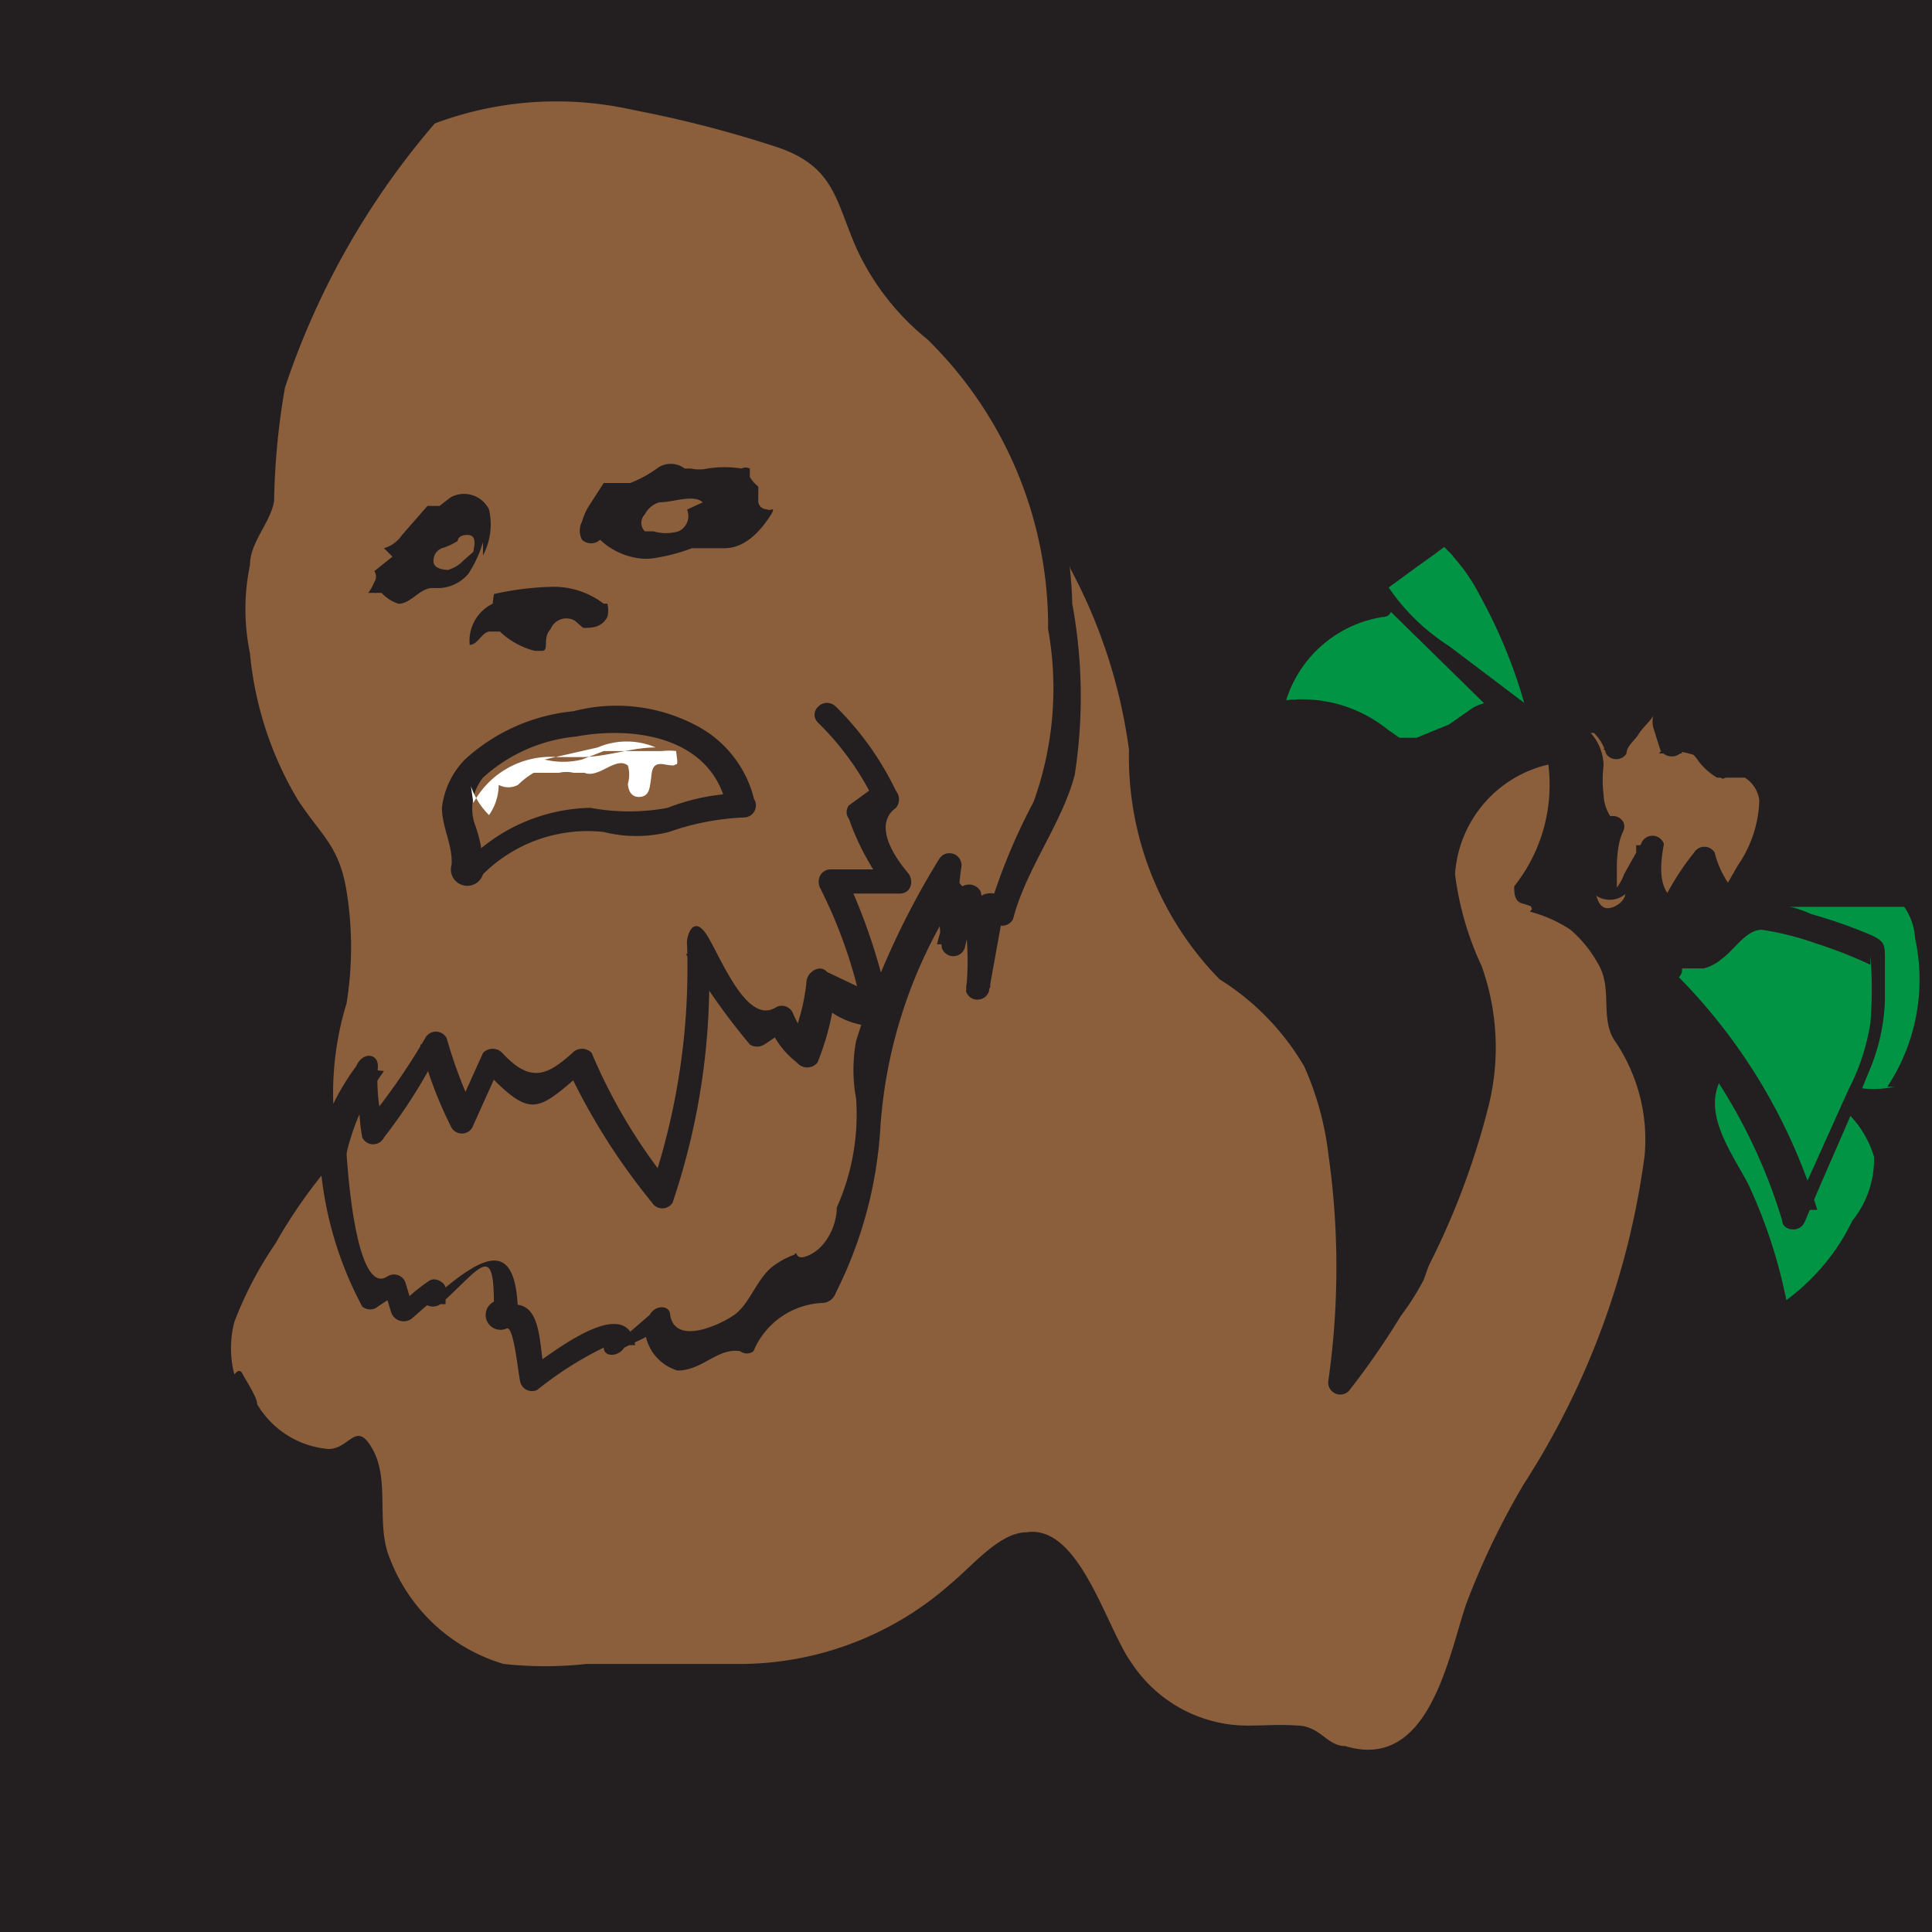 <svg id="Layer_2" data-name="Layer 2" xmlns="http://www.w3.org/2000/svg" width="16" height="16" viewBox="0 0 16 16"><title>Artboard 5</title><rect x="-0.37" y="-0.61" width="16.74" height="16.74" fill="#231f20"/><path d="M12.8,6.27A1,1,0,0,0,12,7.44a2.64,2.64,0,0,0,.15.45,2.32,2.32,0,0,1,.21.89,6.5,6.5,0,0,1-.44,1.38,3.19,3.19,0,0,1-.13.44,2.12,2.12,0,0,1-.23.35l-.39.5a6.36,6.36,0,0,0-.07-2.13,1.8,1.8,0,0,0-.35-.84c-.23-.27-.59-.41-.81-.69a1.93,1.93,0,0,1-.3-.69,4.25,4.25,0,0,1-.14-.71c0-.11,0-.23,0-.34a10.08,10.08,0,0,0-.68-1.88c-.07-.23-.12-.49-.32-.61l-5.9,6A9,9,0,0,0,1.72,11a.29.29,0,0,0,0,.22c0,.1.17.13.25.2s.08.42.23.56.77-.07.9.23a.58.58,0,0,1,0,.32,1.58,1.58,0,0,0,.45,1.07,1.15,1.15,0,0,0,.4.36,1.19,1.19,0,0,0,.46.06l1.73,0a2.8,2.8,0,0,0,1.08-.15,11.06,11.06,0,0,0,1.34-.93.17.17,0,0,1,.12,0c.06,0,.09,0,.13.1.21.31.36.67.58,1a1.14,1.14,0,0,0,.93.56c.29,0,.64-.15.83.07a.71.71,0,0,0,.1.14c.17.16.44,0,.56-.22A10.52,10.52,0,0,0,12.42,13c.26-.58.67-1.07.91-1.66a6,6,0,0,0,.27-1c.05-.27.11-.55.16-.83s.07-.43-.08-.56-.14-.09-.18-.15a.43.43,0,0,1,0-.25,1.11,1.11,0,0,0-.83-1,1.32,1.32,0,0,0,.27-1.16" fill="#8b5e3c"/><path d="M12.77,6.17A1.17,1.17,0,0,0,12,7.77a2.24,2.24,0,0,1,0,1.76q-.15.38-.27.75a3.35,3.35,0,0,1-.69,1.1l.18.07A6.23,6.23,0,0,0,11.09,9C10.85,8.23,10,8,9.75,7.25s-.14-1.32-.4-1.95C9.2,4.91,9,4.55,8.86,4.14a1.14,1.14,0,0,0-.34-.65.11.11,0,0,0-.14,0l-2.91,3c-1,1-2.08,2-3,3a4.76,4.76,0,0,0-.47.73,2.37,2.37,0,0,0-.43.89c0,.16,0,.17.11.29a4.85,4.85,0,0,1,.29.49.71.71,0,0,0,.12.18c.17.16.35.06.55.11.39.1.27.53.39.86a1.61,1.61,0,0,0,1.1,1.08,8.19,8.19,0,0,0,1.31,0,8.28,8.28,0,0,0,1.32,0,2.13,2.13,0,0,0,.93-.39c.34-.25.73-.8,1.13-.39.21.21.3.58.5.82a1.42,1.42,0,0,0,.69.49c.32.08.6-.06.91.09s.31.24.53.2c.57-.11.74-1.11.91-1.54a22.44,22.44,0,0,0,1.25-2.73c.13-.6.4-1.27.1-1.82s-.31-1.19-1.07-1.44l.06.15A1.53,1.53,0,0,0,13,6.25c0-.13-.22-.07-.19,0a1.35,1.35,0,0,1-.27,1.09c0,.05,0,.12.06.14a1.05,1.05,0,0,1,.65.53c.1.2,0,.44.13.62a1.45,1.45,0,0,1,.24.94,6.62,6.62,0,0,1-1,2.72,6.33,6.33,0,0,0-.48,1c-.15.45-.31,1.38-1,1.17-.15,0-.2-.16-.39-.17s-.25,0-.38,0a1.15,1.15,0,0,1-1-.52c-.21-.29-.43-1.15-.87-1.08-.22,0-.45.28-.62.42a2.64,2.64,0,0,1-1.72.67l-1.3,0a3.19,3.19,0,0,1-.69,0,1.45,1.45,0,0,1-.94-.87c-.12-.28,0-.64-.14-.9S2.9,12,2.72,12a.76.76,0,0,1-.59-.37c0-.06-.09-.19-.12-.25s-.06,0-.07,0a.87.87,0,0,1,0-.43,3.09,3.09,0,0,1,.34-.65,4.21,4.21,0,0,1,.55-.76c.49-.52,1-1,1.52-1.54L8.15,4s.3-.38.37-.37.28.94.35,1.09a4.41,4.41,0,0,1,.48,1.49,2.63,2.63,0,0,0,.75,1.9,2.1,2.1,0,0,1,.7.72,2.48,2.48,0,0,1,.2.72,6.65,6.65,0,0,1,0,1.89.1.1,0,0,0,.17.08,6.32,6.32,0,0,0,1.16-2.37A2,2,0,0,0,12.27,8a2.55,2.55,0,0,1-.22-.76,1,1,0,0,1,.78-.91c.12,0,.07-.23-.06-.2Z" fill="#231f20"/><path d="M3.48,5.56a.38.38,0,0,0-.24.28,2,2,0,0,0,0,.24c0,.08-.05.15-.07.22A1.16,1.16,0,0,0,3,6.71a.9.9,0,0,0,.09.43c.06.12.23,0,.17-.1a.88.88,0,0,1-.06-.33,1,1,0,0,1,.11-.34A1.33,1.33,0,0,0,3.41,6c0-.09,0-.24.12-.27s.07-.24,0-.2Z" fill="#231f20"/><path d="M5.6,5.22l.34.1a1.1,1.1,0,0,1,.32.11,1.2,1.2,0,0,1,.22.23L6.71,6s.1,0,.14,0a.11.11,0,0,0,0-.14l-.24-.3a.85.85,0,0,0-.25-.25A1,1,0,0,0,6,5.13L5.65,5c-.12,0-.18.16-.05.19Z" fill="#231f20"/><path d="M3.51,1A3.08,3.08,0,0,1,4.66.71a2.51,2.51,0,0,1,.61.1L6.11,1a2.44,2.44,0,0,1,.7.25A.61.61,0,0,1,7,1.44a.79.79,0,0,1,.08.26,1.8,1.8,0,0,0,.55.94L8,2.93a2.7,2.7,0,0,1,.71,1.49A7.13,7.13,0,0,1,8.83,6.2a1.24,1.24,0,0,1,0,.27,1,1,0,0,1-.13.22,3,3,0,0,0-.36.91l-.07-.12-.13.73A1.88,1.88,0,0,0,8,7.43a1.08,1.08,0,0,0-.16.42,1.83,1.83,0,0,1,0-.66,8.39,8.39,0,0,0-.63,1.32,1.08,1.08,0,0,0-.09.68.67.67,0,0,1,.05.19.41.41,0,0,1,0,.19l-.37,1c-.08.07-.18-.09-.28-.07a.17.17,0,0,0-.08.06,2.59,2.59,0,0,0-.3.46c-.13-.08-.26.1-.4.14a.26.26,0,0,1-.33-.26l-.29.25c0-.05,0-.11-.08-.11a.21.21,0,0,0-.15.05l-.51.32c-.06-.1,0-.23,0-.35s-.14-.25-.22-.16v-.29s0-.1,0-.12-.09,0-.14,0a3.19,3.19,0,0,0-.4.33l-.05-.13a1,1,0,0,0-.26.23l-.08-.24L3,10.81a2.74,2.74,0,0,1-.32-1.68" fill="#8b5e3c"/><path d="M3.53,1.05A2.87,2.87,0,0,1,5.24.91a9.6,9.6,0,0,1,1.2.31c.47.16.48.44.65.83a2.09,2.09,0,0,0,.59.76,3.33,3.33,0,0,1,1,2.4,2.77,2.77,0,0,1-.12,1.43,5,5,0,0,0-.38.93l.18,0-.07-.12c0-.07-.17-.07-.18,0L8,8.18l.2,0a2.66,2.66,0,0,0-.08-.8.11.11,0,0,0-.19,0,1.82,1.82,0,0,0-.17.44l.2,0a2.22,2.22,0,0,1,0-.63.1.1,0,0,0-.18-.08,6.63,6.63,0,0,0-.69,1.51,1.31,1.31,0,0,0,0,.48,1.89,1.89,0,0,1-.16.9c0,.14-.08.32-.22.39s-.1-.05-.13,0a.7.7,0,0,0-.17.09c-.14.1-.2.32-.33.41s-.49.25-.53,0c0-.08-.12-.09-.17,0l-.29.25.17,0c-.07-.46-.75.12-.89.2l.15.06c-.07-.23,0-.69-.36-.58l.13.1c0-.72-.31-.52-.76-.12l.16,0,0-.13c0-.05-.09-.1-.14-.06a1.35,1.35,0,0,0-.28.25l.16,0-.07-.23a.1.1,0,0,0-.15-.06c-.3.2-.37-1.24-.35-1.48s-.18-.13-.2,0a3,3,0,0,0,.34,1.73.1.1,0,0,0,.13,0l.18-.12-.14-.06.07.23a.11.11,0,0,0,.17.05l.24-.21-.15-.06,0,.13a.11.11,0,0,0,.17,0c.3-.27.42-.49.42,0A.1.1,0,0,0,4.2,11c.06,0,.09.38.11.45a.1.1,0,0,0,.14.06A2.92,2.92,0,0,1,5,11.16c0,.08.12.08.17,0L5.5,11l-.16,0a.38.38,0,0,0,.27.35c.21,0,.33-.19.52-.16a.09.09,0,0,0,.11,0,.65.65,0,0,1,.58-.4.12.12,0,0,0,.1-.08,3.5,3.5,0,0,0,.37-1.36,4,4,0,0,1,.69-2L7.8,7.16a2.66,2.66,0,0,0,0,.69.1.1,0,0,0,.19,0,1.11,1.11,0,0,1,.16-.39l-.19,0A2.37,2.37,0,0,1,8,8.21a.1.1,0,0,0,.19,0l.13-.72-.18,0,.07.12a.1.1,0,0,0,.18,0c.11-.42.4-.78.51-1.19A4.23,4.23,0,0,0,8.88,5a3.32,3.32,0,0,0-1-2.3,1.91,1.91,0,0,1-.51-.55c-.14-.23-.14-.52-.28-.75A1.12,1.12,0,0,0,6.41,1,11.23,11.23,0,0,0,4.89.63,3,3,0,0,0,3.48.86c-.12,0-.07.23,0,.19Z" fill="#231f20"/><path d="M3.55,1A6.49,6.49,0,0,0,2.31,3.16a1,1,0,0,0-.12.55A.71.71,0,0,1,2.24,4a.45.45,0,0,1-.07.18A2,2,0,0,0,2,5.4a3.41,3.41,0,0,0,.2.76,1.67,1.67,0,0,0,.29.6A1.9,1.9,0,0,1,2.65,7a.82.82,0,0,1,.1.26,3.23,3.23,0,0,1,0,1.35,1.5,1.5,0,0,0,0,1,1.64,1.64,0,0,1,.32-.71,1.24,1.24,0,0,0,.06.54,5.52,5.52,0,0,0,.48-.77,3.15,3.15,0,0,0,.24.67l.24-.51L4.33,9s0,.05.08.05A.14.14,0,0,0,4.51,9l.3-.26a4.42,4.42,0,0,0,.68,1.09,5.44,5.44,0,0,0,.3-2,4,4,0,0,0,.51.73l.18-.12a.49.49,0,0,0,.21.28,1.66,1.66,0,0,0,.15-.58.54.54,0,0,0,.45.21,3.45,3.45,0,0,0-.35-1l.54,0a1.78,1.78,0,0,1-.3-.54l.22-.16A2,2,0,0,0,6.92,6" fill="#8b5e3c"/><path d="M3.48.9A6.35,6.35,0,0,0,2.33,2.84a2.07,2.07,0,0,0-.23.89c0,.45-.22.83-.25,1.28a3,3,0,0,0,.2,1.1,2.88,2.88,0,0,0,.44.83,2.24,2.24,0,0,1,.18,1.61,1.81,1.81,0,0,0,0,1c0,.09.17.11.2,0a1.91,1.91,0,0,1,.31-.68L3,8.85A1.59,1.59,0,0,0,3,9.42a.1.1,0,0,0,.18,0,4.33,4.33,0,0,0,.48-.77l-.18,0a3.38,3.38,0,0,0,.26.69.1.1,0,0,0,.17,0l.23-.51L4,8.85c.41.43.44.36.86,0l-.16,0a5.33,5.33,0,0,0,.7,1.11.1.1,0,0,0,.17,0,5.75,5.75,0,0,0,.3-2.06l-.19,0a5.63,5.63,0,0,0,.53.75.11.11,0,0,0,.12,0l.18-.12-.15-.06a.73.73,0,0,0,.24.33.11.11,0,0,0,.17,0,2.18,2.18,0,0,0,.15-.61l-.17.07a.67.67,0,0,0,.52.24.11.11,0,0,0,.1-.13A4.91,4.91,0,0,0,7,7.25l-.09.15.54,0c.1,0,.12-.11.07-.17s-.32-.38-.1-.54a.11.11,0,0,0,0-.14,2.49,2.49,0,0,0-.5-.7c-.1-.09-.24.05-.14.14a2.34,2.34,0,0,1,.47.66l0-.14-.22.16a.09.09,0,0,0,0,.11,2.1,2.1,0,0,0,.32.59l.07-.17-.54,0c-.08,0-.12.08-.09.15a4,4,0,0,1,.35,1l.09-.12-.38-.18c-.06-.07-.16,0-.17.07a1.66,1.66,0,0,1-.15.55l.17,0L6.57,8.4a.1.1,0,0,0-.14-.06C6.2,8.49,6,8,5.87,7.77s-.19,0-.18.05a5.7,5.7,0,0,1-.29,2l.16,0A4.54,4.54,0,0,1,4.9,8.72a.11.11,0,0,0-.16,0c-.21.19-.35.25-.58,0a.11.11,0,0,0-.16,0l-.23.51h.17A3.81,3.81,0,0,1,3.7,8.6a.1.1,0,0,0-.18,0A5.52,5.52,0,0,1,3,9.34l.18,0a1.45,1.45,0,0,1-.05-.51c0-.11-.13-.12-.18,0a2,2,0,0,0-.34.73h.2a2.53,2.53,0,0,1,.06-1.25,2.91,2.91,0,0,0,0-.93c-.06-.37-.2-.45-.4-.75a2.89,2.89,0,0,1-.4-1.22,1.8,1.8,0,0,1,0-.73c0-.19.17-.35.2-.53a6,6,0,0,1,.09-.94A6.5,6.5,0,0,1,3.62,1C3.71.94,3.57.8,3.48.9Z" fill="#231f20"/><path d="M13,6.05A.15.15,0,0,1,13.23,6a.45.45,0,0,1,.16.22,1.9,1.9,0,0,1,.22-.33.13.13,0,0,1,.07,0,.11.11,0,0,1,.06.07l.11.3c0-.08.17,0,.23,0s.11.16.19.19a.25.25,0,0,1,.24,0,.4.4,0,0,1,.16.38,1.32,1.32,0,0,1-.15.39l-.11.21c0,.06-.08.13-.15.11l-.06,0a.67.67,0,0,1-.12-.29,1.66,1.66,0,0,0-.26.39.32.32,0,0,1-.18-.25.86.86,0,0,1,0-.32l-.18.33c0,.06-.09.13-.16.12s-.1-.14-.09-.24l.06-.34-.08.06a.51.51,0,0,1-.07-.38,1.16,1.16,0,0,0,0-.18A.38.38,0,0,0,13,6.1" fill="#8b5e3c"/><path d="M13.11,6.07s.06,0,.09,0a.37.37,0,0,1,.1.17.1.1,0,0,0,.17,0c0-.06.07-.11.1-.16s.09-.1.12-.15h0c-.06,0-.07,0,0,0a.25.25,0,0,0,0,.09l.06.19a.11.11,0,0,0,.19,0,.08.08,0,0,1,.05,0s0,0,.06.07a.52.52,0,0,0,.17.16c.08,0,.15,0,.23,0a.26.26,0,0,1,.12.19,1,1,0,0,1-.18.54l-.08.14s0,0,0,0,0,0,0,0a.8.8,0,0,1-.11-.25.1.1,0,0,0-.17,0,2.19,2.19,0,0,0-.26.41l.13,0c-.18-.08-.15-.32-.12-.48a.1.1,0,0,0-.19,0l-.14.25a.39.39,0,0,1-.06.11s0,0,0,0,0-.13,0-.16,0-.2.05-.3-.07-.17-.15-.11l-.08,0,.14,0a.35.35,0,0,1-.07-.2,1,1,0,0,1,0-.24A.41.41,0,0,0,13.09,6c-.1-.09-.24.06-.15.14s.12.1.13.17,0,.15-.05.22a.59.59,0,0,0,.1.39s.09.07.13,0l.08-.06-.14-.11a1.94,1.94,0,0,0-.07.42.25.25,0,0,0,.12.26.2.2,0,0,0,.27-.09A2.46,2.46,0,0,0,13.73,7l-.18,0c0,.24,0,.54.22.66a.11.11,0,0,0,.14,0,1.47,1.47,0,0,1,.24-.37l-.17,0c0,.15.14.46.35.4s.15-.11.19-.19.12-.22.17-.33a.68.68,0,0,0,0-.59.36.36,0,0,0-.49-.16h.1c-.11,0-.14-.19-.25-.25a.24.24,0,0,0-.31.07l.19,0-.12-.3c0-.07-.08-.14-.17-.13s-.13.08-.18.14a2,2,0,0,0-.18.26h.17a.43.43,0,0,0-.27-.27.24.24,0,0,0-.28.17c0,.13.17.18.19.05Z" fill="#231f20"/><path d="M12.77,6a3.1,3.1,0,0,0-.72-1.58.15.15,0,0,0-.07,0s0,0-.07,0l-.54.39a1.7,1.7,0,0,0,.51.56l.83.65" fill="#009444"/><path d="M12.86,6a4.29,4.29,0,0,0-.44-1.26,2.48,2.48,0,0,0-.19-.26c-.06-.07-.14-.18-.25-.17a.25.25,0,0,0-.14.06l-.18.13-.34.25a.1.1,0,0,0,0,.13,1.81,1.81,0,0,0,.56.61l.79.62c.1.08.25-.06.15-.14L12,5.35a1.73,1.73,0,0,1-.56-.58l0,.14.3-.22.14-.1.08-.06,0,0s0,0,0,0l.06.06.09.11a1.58,1.58,0,0,1,.15.24A4.26,4.26,0,0,1,12.67,6a.1.1,0,0,0,.19,0Z" fill="#231f20"/><path d="M11.45,5a1.07,1.07,0,0,0-.91.92A.69.69,0,0,1,11,6a1.5,1.5,0,0,1,.45.24l.09,0a.25.25,0,0,0,.12,0L12.35,6a.13.13,0,0,1,.12,0" fill="#009444"/><path d="M11.42,4.93a1.18,1.18,0,0,0-1,1,.1.1,0,0,0,.12.1.69.69,0,0,1,.51,0c.15.06.28.18.43.24s.32-.05.46-.1l.24-.09a.65.65,0,0,1,.27-.08c.13,0,.13-.19,0-.2a.54.54,0,0,0-.25.06L12,6l-.27.11s-.09,0-.14,0l-.1-.07a1.13,1.13,0,0,0-1-.21l.13.1a1,1,0,0,1,.83-.82c.13,0,.08-.22-.05-.2Z" fill="#231f20"/><path d="M14.2,8.87a.59.59,0,0,0,0,.59c.08.2.21.37.29.56a2.16,2.16,0,0,1,.15.45l.12.51a1.92,1.92,0,0,0,.76-.88.83.83,0,0,0,.15-.44.85.85,0,0,0-.35-.55" fill="#009444"/><path d="M14.11,8.82a.89.89,0,0,0,.11,1,2.41,2.41,0,0,1,.25.57c0,.21.1.43.16.64a.09.09,0,0,0,.14.06,2,2,0,0,0,.79-.9.89.89,0,0,0,.15-.61A1.07,1.07,0,0,0,15.36,9c-.1-.09-.24.06-.15.14a.85.85,0,0,1,.31.44.81.81,0,0,1-.18.53,1.77,1.77,0,0,1-.67.74l.15.06a4.25,4.25,0,0,0-.34-1.1c-.14-.27-.42-.63-.19-.93.07-.1-.1-.2-.18-.1Z" fill="#231f20"/><path d="M15.31,9.05a1.08,1.08,0,0,0,.4,0,1.71,1.71,0,0,0,.22-1.39.31.31,0,0,0-.15-.24.58.58,0,0,0-.14,0l-.88-.06h-.1a.07.07,0,0,0,0,.09" fill="#009444"/><path d="M15.29,9.14a.94.94,0,0,0,.41,0c.12,0,.17-.15.22-.26a2,2,0,0,0,.17-.72,1.4,1.4,0,0,0-.12-.7.36.36,0,0,0-.29-.17c-.14,0-.29,0-.43,0l-.5,0c-.13,0-.25.08-.22.22s.22.07.19,0t0,0h.33l.37,0h.19c.05,0,.11,0,.16,0a.51.51,0,0,1,.09.26A1.61,1.61,0,0,1,15.63,9l.06,0a.83.83,0,0,1-.35,0,.1.1,0,1,0-.05.19Z" fill="#231f20"/><path d="M13.67,8.12a4.49,4.49,0,0,1,1.19,2L15.34,9a1.91,1.91,0,0,0,.13-.36,2.11,2.11,0,0,0,0-.71,3.58,3.58,0,0,0-.94-.31h-.09s-.06,0-.09,0-.24.28-.41.29h-.12a.08.08,0,0,0-.06.09" fill="#009444"/><path d="M13.6,8.19a4.52,4.52,0,0,1,1.16,1.92c0,.08.15.11.19,0,.17-.41.36-.82.53-1.24a1.63,1.63,0,0,0,.13-.58c0-.11,0-.22,0-.34s0-.15-.1-.2A4.13,4.13,0,0,0,15,7.57a1,1,0,0,0-.55-.08c-.16.07-.23.27-.39.32s-.17,0-.24.05a.18.18,0,0,0-.09.16c0,.13.21.13.2,0,0,0,.17,0,.18,0a.37.37,0,0,0,.15-.08c.1-.07.2-.24.33-.24a2.36,2.36,0,0,1,.44.11,3.66,3.66,0,0,1,.46.18l0-.08a3.47,3.47,0,0,1,0,.56,1.78,1.78,0,0,1-.18.55l-.45,1,.19,0a4.69,4.69,0,0,0-1.22-2c-.09-.09-.24,0-.14.14Z" fill="#231f20"/><path d="M6.25,6.64A.94.94,0,0,0,5.75,6a1.41,1.41,0,0,0-1-.11,1.55,1.55,0,0,0-.9.4.68.68,0,0,0-.19.4c0,.16.09.31.08.47A.1.1,0,0,0,4,7.24a1.23,1.23,0,0,1,1-.35,1.1,1.1,0,0,0,.54,0,2.13,2.13,0,0,1,.62-.12.1.1,0,0,0,0-.2,1.72,1.72,0,0,0-.63.12,1.74,1.74,0,0,1-.64,0,1.47,1.47,0,0,0-1,.42L4,7.17a1.09,1.09,0,0,0-.07-.35A.41.41,0,0,1,4,6.44a1.33,1.33,0,0,1,.77-.34c.48-.09,1.13,0,1.25.59,0,.12.22.07.19-.05Z" fill="#231f20"/><path d="M3.9,6.51a.61.61,0,0,0,.15.24.44.44,0,0,0,.08-.25.17.17,0,0,0,.16,0,.64.64,0,0,1,.13-.1c.07,0,.15,0,.21,0a.26.26,0,0,1,.12,0l.09,0c.12.05.26-.14.36-.06a.27.27,0,0,1,0,.15s0,.11.09.11.09-.08.1-.14,0-.15.11-.13.08,0,.1,0,0-.08,0-.11a.53.53,0,0,0-.12,0H5l-.18.07a.65.65,0,0,1-.31,0l.44-.1a.61.61,0,0,1,.48,0c-.2,0-.41.08-.62.08l-.19,0a.73.73,0,0,0-.7.38" fill="#fff"/><path d="M4.08,5a.34.34,0,0,0-.19.34c.07,0,.1-.11.17-.11s.06,0,.08,0a.64.64,0,0,0,.29.16h.06c.06,0,0-.11.07-.18a.14.14,0,0,1,.2-.07l.07.06c.07,0,.15,0,.2-.09a.22.22,0,0,0,0-.11A.12.12,0,0,0,5,5a.68.68,0,0,0-.44-.14,2.42,2.42,0,0,0-.47.06" fill="#231f20"/><path d="M4.05,4.22a.23.23,0,0,0-.32-.1l-.09.07s-.09,0-.1,0l-.21.24a.27.27,0,0,1-.15.11l.07.07-.15.12a0,0,0,0,0,0,0l0,0a.08.08,0,0,1,0,.09.41.41,0,0,1-.05.09s.07,0,.11,0A.33.33,0,0,0,3.3,5c.1,0,.17-.12.27-.13h.07a.33.33,0,0,0,.24-.12A1,1,0,0,0,4,4.49l0,.11A.55.55,0,0,0,4.05,4.22Zm-.13.35-.08.07a.29.29,0,0,1-.13.08s-.12,0-.12-.07a.11.11,0,0,1,.07-.11.52.52,0,0,0,.13-.06s0-.05.08-.05S3.93,4.51,3.92,4.57Z" fill="#231f20"/><path d="M6.36,4.22s-.09,0-.08-.09,0,0,0,0,0-.07,0-.1a.29.29,0,0,1-.07-.08s0-.05,0-.07a.08.08,0,0,0-.07,0,.9.9,0,0,0-.28,0,.33.33,0,0,1-.14,0l-.05,0a.19.19,0,0,0-.23,0A1,1,0,0,1,5.22,4h0S5.13,4,5.1,4,5,4,5,4l-.11.17a.51.51,0,0,0-.07.15.16.16,0,0,0,0,.15.11.11,0,0,0,.15,0l0,0a.57.57,0,0,0,.3.15.43.43,0,0,0,.16,0,1.47,1.47,0,0,0,.3-.08l.09,0H6c.15,0,.27-.11.36-.24S6.37,4.24,6.36,4.22Zm-.67,0a.14.14,0,0,1-.07.18.37.37,0,0,1-.21,0l-.07,0a.1.1,0,0,1,0-.14.2.2,0,0,1,.12-.1c.12,0,.28-.07.36,0Z" fill="#231f20"/></svg>